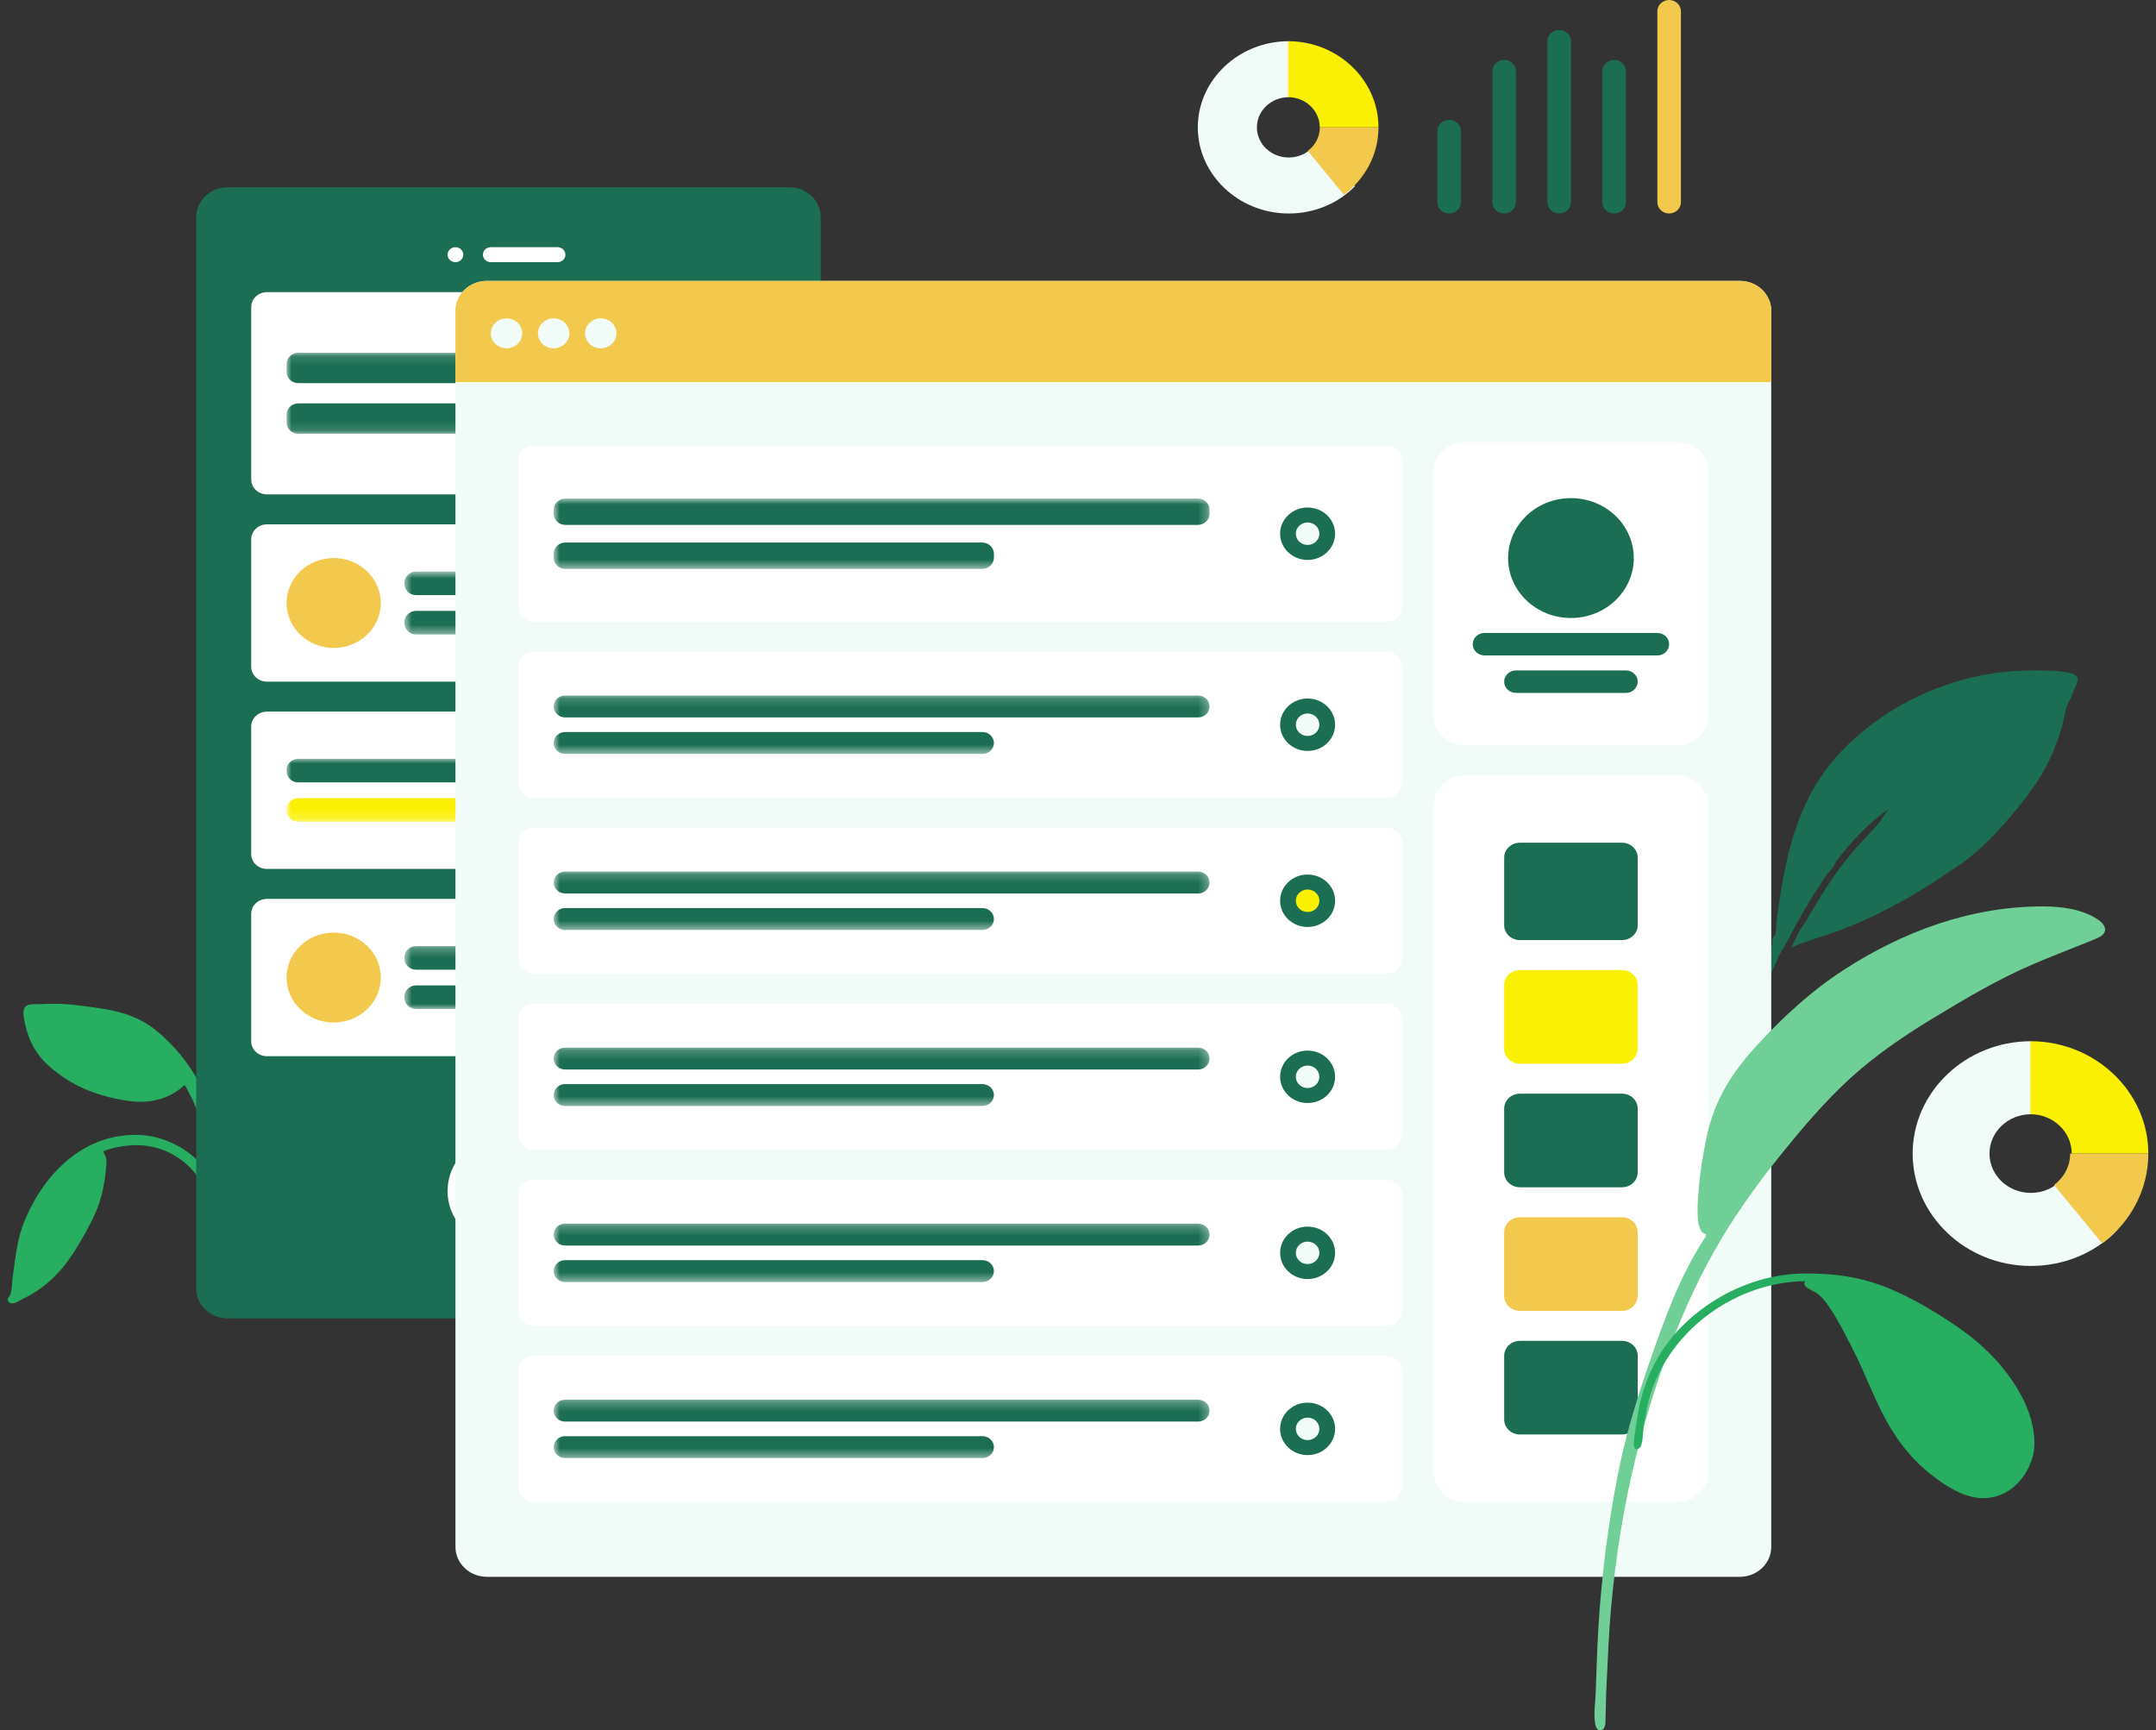 <svg width="233" height="187" viewBox="0 0 233 187" fill="none" xmlns="http://www.w3.org/2000/svg">
<rect x="0" y="0" width="233" height="187" fill="#333333" stroke="none"/>
<path fill-rule="evenodd" clip-rule="evenodd" d="M223.673 72.719C222.226 72.418 220.627 72.441 219.152 72.466C211.242 72.569 203.475 76.139 198.42 81.845C194.117 86.702 192.933 92.741 192.083 98.846C191.999 99.451 191.963 100.054 191.916 100.661C191.905 100.792 191.89 100.908 191.874 101.018C191.539 101.302 191.364 101.635 191.562 102C190.825 103.537 190.202 105.112 189.668 106.738C188.094 111.522 186.494 116.398 187.479 121.428C187.71 118.66 188.195 115.829 188.774 113.106C188.807 112.949 188.843 112.794 188.881 112.64C188.885 112.624 188.888 112.607 188.892 112.591C189.097 111.757 189.364 110.948 189.688 110.152C189.691 110.143 189.695 110.135 189.698 110.126C189.741 110.021 189.786 109.917 189.831 109.813C189.924 109.597 190.02 109.382 190.121 109.168C190.155 109.095 190.188 109.021 190.22 108.947C190.692 107.843 190.891 106.6 191.314 105.459C191.415 105.199 191.521 104.94 191.632 104.683C191.638 104.668 191.645 104.653 191.652 104.638C191.951 103.946 192.282 103.262 192.632 102.585C192.822 102.449 192.924 102.111 193.088 101.804C193.122 101.743 193.387 101.339 193.466 101.107C193.672 100.727 193.877 100.346 194.085 99.967C194.079 99.969 194.072 99.971 194.066 99.974C194.274 99.609 194.482 99.246 194.689 98.885C194.734 98.805 194.78 98.726 194.826 98.646C194.9 98.52 194.974 98.393 195.048 98.267C195.741 97.085 196.476 95.926 197.239 94.782C197.511 94.373 198.161 93.788 198.286 93.329C198.291 93.312 198.292 93.296 198.295 93.28C199.95 91.063 201.856 89.018 204.141 87.398C203.865 87.683 203.278 88.649 203.123 88.84C202.647 89.426 202.132 89.971 201.614 90.523C200.687 91.512 199.782 92.532 198.977 93.611C197.506 95.584 196.237 97.66 195.037 99.778C195.026 99.79 195.013 99.802 195.003 99.815C194.4 100.523 194.02 101.594 193.586 102.405C195.304 101.647 197.203 101.152 198.966 100.479C200.724 99.807 202.434 99.059 204.085 98.181C206.279 97.014 208.556 95.697 210.629 94.205C213.005 92.8 215.001 90.866 216.764 88.836C218.849 86.434 220.76 84.011 221.942 81.095C222.522 79.662 222.979 78.168 223.25 76.656C223.262 76.591 223.277 76.519 223.293 76.445C223.57 75.923 223.818 75.389 224.026 74.843C224.356 73.977 225.135 73.024 223.673 72.719Z" fill="#1B6E53"/>
<path fill-rule="evenodd" clip-rule="evenodd" d="M5.982 108.476C5.42 108.476 4.859 108.487 4.298 108.515C3.869 108.536 3.215 108.452 2.853 108.706C2.477 108.97 2.503 109.511 2.562 109.893C2.872 111.914 3.631 113.705 5.218 115.137C7.662 117.341 10.463 118.461 13.778 118.959C16.106 119.31 18.256 118.823 19.97 117.245C21.223 119.461 22.173 121.914 22.649 124.389C22.884 125.611 22.956 126.818 22.915 128.062C22.888 128.858 22.842 129.653 22.753 130.446C22.714 130.791 22.53 131.312 22.671 131.638C22.837 132.02 23.397 132.057 23.648 131.731C23.857 131.46 23.819 130.927 23.862 130.606C23.933 130.072 23.999 129.538 24.046 129.002C24.123 128.135 24.18 127.265 24.176 126.394C24.166 124.438 23.71 122.474 23.086 120.617C21.889 117.054 19.947 113.887 16.926 111.403C15.069 109.875 12.943 109.257 10.531 108.925C9.029 108.718 7.503 108.476 5.982 108.476Z" fill="#27AE60"/>
<path fill-rule="evenodd" clip-rule="evenodd" d="M14.655 122.643C8.586 122.643 4.498 127.308 2.565 132.156C1.836 133.983 1.666 135.99 1.385 137.908C1.295 138.524 1.328 139.463 1.066 140.011C0.971 140.21 0.753 140.281 0.857 140.553C0.92 140.717 1.044 140.817 1.23 140.85C1.612 140.917 2.152 140.52 2.479 140.364C5.194 139.065 6.978 137.058 8.433 134.602C9.335 133.079 10.25 131.499 10.786 129.828C11.113 128.806 11.304 127.731 11.416 126.672C11.46 126.255 11.503 125.828 11.5 125.408C11.498 124.992 11.294 124.772 11.148 124.41C13.173 123.679 15.46 123.479 17.511 124.237C19.409 124.937 20.985 126.291 21.867 127.992C22.096 128.434 22.273 128.901 22.402 129.377C22.486 129.688 22.49 130.092 22.647 130.374C23.026 131.057 23.823 130.601 23.746 129.965C23.533 128.192 22.469 126.411 21.109 125.178C19.394 123.623 17.069 122.643 14.655 122.643Z" fill="#27AE60"/>
<path d="M85.301 20.238H24.6C22.725 20.238 21.204 21.688 21.204 23.476V139.237C21.204 141.026 22.725 142.476 24.6 142.476H85.301C87.176 142.476 88.697 141.026 88.697 139.237V23.476C88.697 21.688 87.176 20.238 85.301 20.238Z" fill="#1B6E53"/>
<path fill-rule="evenodd" clip-rule="evenodd" d="M54.738 134.785C58.255 134.785 61.106 132.067 61.106 128.714C61.106 125.361 58.255 122.642 54.738 122.642C51.222 122.642 48.371 125.361 48.371 128.714C48.371 132.067 51.222 134.785 54.738 134.785Z" fill="white"/>
<path fill-rule="evenodd" clip-rule="evenodd" d="M49.22 28.333C49.689 28.333 50.069 27.971 50.069 27.523C50.069 27.076 49.689 26.714 49.22 26.714C48.751 26.714 48.371 27.076 48.371 27.523C48.371 27.971 48.751 28.333 49.22 28.333Z" fill="white"/>
<path d="M60.256 26.713H53.04C52.571 26.713 52.191 27.076 52.191 27.523C52.191 27.97 52.571 28.332 53.04 28.332H60.256C60.725 28.332 61.105 27.97 61.105 27.523C61.105 27.076 60.725 26.713 60.256 26.713Z" fill="white"/>
<path d="M81.056 31.571H28.845C27.907 31.571 27.147 32.296 27.147 33.19V51.809C27.147 52.703 27.907 53.428 28.845 53.428H81.056C81.994 53.428 82.754 52.703 82.754 51.809V33.19C82.754 32.296 81.994 31.571 81.056 31.571Z" fill="white"/>
<mask id="mask0_1_532" style="mask-type:luminance" maskUnits="userSpaceOnUse" x="30" y="38" width="32" height="9">
<path d="M61.954 38.128H30.967V46.871H61.954V38.128Z" fill="white"/>
</mask>
<g mask="url(#mask0_1_532)">
<path d="M60.681 38.128H32.24C31.537 38.128 30.967 38.671 30.967 39.342V40.192C30.967 40.863 31.537 41.406 32.24 41.406H60.681C61.384 41.406 61.954 40.863 61.954 40.192V39.342C61.954 38.671 61.384 38.128 60.681 38.128Z" fill="#1B6E53"/>
<path d="M50.493 43.592H32.24C31.537 43.592 30.967 44.136 30.967 44.806V45.657C30.967 46.327 31.537 46.871 32.24 46.871H50.493C51.196 46.871 51.766 46.327 51.766 45.657V44.806C51.766 44.136 51.196 43.592 50.493 43.592Z" fill="#1B6E53"/>
</g>
<path fill-rule="evenodd" clip-rule="evenodd" d="M76.811 45.333C78.453 45.333 79.783 44.064 79.783 42.5C79.783 40.935 78.453 39.666 76.811 39.666C75.17 39.666 73.84 40.935 73.84 42.5C73.84 44.064 75.17 45.333 76.811 45.333Z" fill="#1B6E53"/>
<path fill-rule="evenodd" clip-rule="evenodd" d="M76.811 43.714C77.515 43.714 78.085 43.17 78.085 42.499C78.085 41.829 77.515 41.285 76.811 41.285C76.108 41.285 75.538 41.829 75.538 42.499C75.538 43.17 76.108 43.714 76.811 43.714Z" fill="#F1FBF8"/>
<path d="M81.056 56.666H28.845C27.907 56.666 27.147 57.391 27.147 58.285V72.047C27.147 72.941 27.907 73.666 28.845 73.666H81.056C81.994 73.666 82.754 72.941 82.754 72.047V58.285C82.754 57.391 81.994 56.666 81.056 56.666Z" fill="white"/>
<mask id="mask1_1_532" style="mask-type:luminance" maskUnits="userSpaceOnUse" x="43" y="61" width="32" height="8">
<path d="M74.689 61.766H43.701V68.566H74.689V61.766Z" fill="white"/>
</mask>
<g mask="url(#mask1_1_532)">
<path d="M73.415 61.766H44.975C44.272 61.766 43.701 62.31 43.701 62.98V63.102C43.701 63.772 44.272 64.316 44.975 64.316H73.415C74.118 64.316 74.689 63.772 74.689 63.102V62.98C74.689 62.31 74.118 61.766 73.415 61.766Z" fill="#1B6E53"/>
<path d="M63.227 66.016H44.975C44.271 66.016 43.701 66.56 43.701 67.23V67.352C43.701 68.022 44.271 68.566 44.975 68.566H63.227C63.931 68.566 64.501 68.022 64.501 67.352V67.23C64.501 66.56 63.931 66.016 63.227 66.016Z" fill="#1B6E53"/>
</g>
<path fill-rule="evenodd" clip-rule="evenodd" d="M36.06 70.023C38.873 70.023 41.154 67.848 41.154 65.166C41.154 62.483 38.873 60.309 36.06 60.309C33.247 60.309 30.967 62.483 30.967 65.166C30.967 67.848 33.247 70.023 36.06 70.023Z" fill="#F2C94C"/>
<path d="M81.056 76.904H28.845C27.907 76.904 27.147 77.629 27.147 78.523V92.285C27.147 93.179 27.907 93.904 28.845 93.904H81.056C81.994 93.904 82.754 93.179 82.754 92.285V78.523C82.754 77.629 81.994 76.904 81.056 76.904Z" fill="white"/>
<mask id="mask2_1_532" style="mask-type:luminance" maskUnits="userSpaceOnUse" x="30" y="82" width="32" height="7">
<path d="M61.954 82.004H30.967V88.804H61.954V82.004Z" fill="white"/>
</mask>
<g mask="url(#mask2_1_532)">
<path d="M60.68 82.004H32.24C31.537 82.004 30.967 82.548 30.967 83.219V83.34C30.967 84.011 31.537 84.554 32.24 84.554H60.68C61.384 84.554 61.954 84.011 61.954 83.34V83.219C61.954 82.548 61.384 82.004 60.68 82.004Z" fill="#1B6E53"/>
<path d="M50.493 86.254H32.24C31.537 86.254 30.966 86.798 30.966 87.469V87.59C30.966 88.261 31.537 88.804 32.24 88.804H50.493C51.196 88.804 51.766 88.261 51.766 87.59V87.469C51.766 86.798 51.196 86.254 50.493 86.254Z" fill="#FAF004"/>
</g>
<path fill-rule="evenodd" clip-rule="evenodd" d="M76.811 88.237C78.452 88.237 79.782 86.969 79.782 85.404C79.782 83.839 78.452 82.571 76.811 82.571C75.17 82.571 73.84 83.839 73.84 85.404C73.84 86.969 75.17 88.237 76.811 88.237Z" fill="#1B6E53"/>
<path fill-rule="evenodd" clip-rule="evenodd" d="M76.811 86.619C77.514 86.619 78.084 86.075 78.084 85.404C78.084 84.734 77.514 84.19 76.811 84.19C76.108 84.19 75.538 84.734 75.538 85.404C75.538 86.075 76.108 86.619 76.811 86.619Z" fill="#F1FBF8"/>
<path d="M81.056 97.142H28.845C27.907 97.142 27.147 97.867 27.147 98.761V112.523C27.147 113.417 27.907 114.142 28.845 114.142H81.056C81.994 114.142 82.754 113.417 82.754 112.523V98.761C82.754 97.867 81.994 97.142 81.056 97.142Z" fill="white"/>
<mask id="mask3_1_532" style="mask-type:luminance" maskUnits="userSpaceOnUse" x="43" y="102" width="32" height="8">
<path d="M74.689 102.242H43.701V109.042H74.689V102.242Z" fill="white"/>
</mask>
<g mask="url(#mask3_1_532)">
<path d="M73.415 102.242H44.975C44.272 102.242 43.701 102.786 43.701 103.456V103.578C43.701 104.249 44.272 104.792 44.975 104.792H73.415C74.118 104.792 74.689 104.249 74.689 103.578V103.456C74.689 102.786 74.118 102.242 73.415 102.242Z" fill="#1B6E53"/>
<path d="M63.227 106.492H44.975C44.271 106.492 43.701 107.036 43.701 107.707V107.828C43.701 108.499 44.271 109.042 44.975 109.042H63.227C63.931 109.042 64.501 108.499 64.501 107.828V107.707C64.501 107.036 63.931 106.492 63.227 106.492Z" fill="#1B6E53"/>
</g>
<path fill-rule="evenodd" clip-rule="evenodd" d="M36.06 110.499C38.873 110.499 41.154 108.325 41.154 105.642C41.154 102.96 38.873 100.785 36.06 100.785C33.247 100.785 30.967 102.96 30.967 105.642C30.967 108.325 33.247 110.499 36.06 110.499Z" fill="#F2C94C"/>
<path d="M188.025 30.357H52.616C50.74 30.357 49.22 31.807 49.22 33.595V167.166C49.22 168.955 50.74 170.404 52.616 170.404H188.025C189.9 170.404 191.421 168.955 191.421 167.166V33.595C191.421 31.807 189.9 30.357 188.025 30.357Z" fill="#F1FBF8"/>
<path d="M181.233 47.761H158.311C156.436 47.761 154.915 49.211 154.915 51V77.309C154.915 79.097 156.436 80.547 158.311 80.547H181.233C183.109 80.547 184.629 79.097 184.629 77.309V51C184.629 49.211 183.109 47.761 181.233 47.761Z" fill="white"/>
<path fill-rule="evenodd" clip-rule="evenodd" d="M169.772 66.786C173.523 66.786 176.564 63.886 176.564 60.309C176.564 56.733 173.523 53.833 169.772 53.833C166.021 53.833 162.981 56.733 162.981 60.309C162.981 63.886 166.021 66.786 169.772 66.786Z" fill="#1B6E53"/>
<path d="M179.111 68.404H160.434C159.73 68.404 159.16 68.948 159.16 69.618C159.16 70.289 159.73 70.833 160.434 70.833H179.111C179.814 70.833 180.384 70.289 180.384 69.618C180.384 68.948 179.814 68.404 179.111 68.404Z" fill="#1B6E53"/>
<path d="M175.715 72.452H163.829C163.126 72.452 162.556 72.996 162.556 73.666C162.556 74.337 163.126 74.881 163.829 74.881H175.715C176.418 74.881 176.988 74.337 176.988 73.666C176.988 72.996 176.418 72.452 175.715 72.452Z" fill="#1B6E53"/>
<path d="M49.22 33.595C49.22 31.807 50.74 30.357 52.616 30.357H188.025C189.9 30.357 191.421 31.807 191.421 33.595V41.286H49.22V33.595Z" fill="#F2C94C"/>
<path fill-rule="evenodd" clip-rule="evenodd" d="M54.738 37.643C55.675 37.643 56.435 36.918 56.435 36.024C56.435 35.13 55.675 34.405 54.738 34.405C53.8 34.405 53.04 35.13 53.04 36.024C53.04 36.918 53.8 37.643 54.738 37.643Z" fill="#F1FBF8"/>
<path fill-rule="evenodd" clip-rule="evenodd" d="M59.831 37.643C60.769 37.643 61.529 36.918 61.529 36.024C61.529 35.13 60.769 34.405 59.831 34.405C58.894 34.405 58.133 35.13 58.133 36.024C58.133 36.918 58.894 37.643 59.831 37.643Z" fill="#F1FBF8"/>
<path fill-rule="evenodd" clip-rule="evenodd" d="M64.925 37.643C65.863 37.643 66.623 36.918 66.623 36.024C66.623 35.13 65.863 34.405 64.925 34.405C63.988 34.405 63.227 35.13 63.227 36.024C63.227 36.918 63.988 37.643 64.925 37.643Z" fill="#F1FBF8"/>
<path d="M181.233 83.785H158.311C156.436 83.785 154.915 85.235 154.915 87.023V159.071C154.915 160.859 156.436 162.309 158.311 162.309H181.233C183.109 162.309 184.629 160.859 184.629 159.071V87.023C184.629 85.235 183.109 83.785 181.233 83.785Z" fill="white"/>
<path d="M175.291 91.071H164.254C163.317 91.071 162.556 91.796 162.556 92.69V99.976C162.556 100.87 163.317 101.595 164.254 101.595H175.291C176.229 101.595 176.989 100.87 176.989 99.976V92.69C176.989 91.796 176.229 91.071 175.291 91.071Z" fill="#1B6E53"/>
<path d="M175.291 104.832H164.254C163.316 104.832 162.556 105.557 162.556 106.451V113.332C162.556 114.226 163.316 114.951 164.254 114.951H175.291C176.228 114.951 176.989 114.226 176.989 113.332V106.451C176.989 105.557 176.228 104.832 175.291 104.832Z" fill="#FAF004"/>
<path d="M175.291 118.19H164.254C163.316 118.19 162.556 118.914 162.556 119.809V126.689C162.556 127.584 163.316 128.309 164.254 128.309H175.291C176.228 128.309 176.989 127.584 176.989 126.689V119.809C176.989 118.914 176.228 118.19 175.291 118.19Z" fill="#1B6E53"/>
<path d="M175.291 144.904H164.254C163.316 144.904 162.556 145.629 162.556 146.523V153.404C162.556 154.298 163.316 155.023 164.254 155.023H175.291C176.228 155.023 176.989 154.298 176.989 153.404V146.523C176.989 145.629 176.228 144.904 175.291 144.904Z" fill="#1B6E53"/>
<path d="M175.291 131.547H164.254C163.316 131.547 162.556 132.272 162.556 133.166V140.047C162.556 140.941 163.316 141.666 164.254 141.666H175.291C176.228 141.666 176.989 140.941 176.989 140.047V133.166C176.989 132.272 176.228 131.547 175.291 131.547Z" fill="#F2C94C"/>
<path d="M149.822 48.167H57.709C56.772 48.167 56.012 48.892 56.012 49.786V65.571C56.012 66.466 56.772 67.191 57.709 67.191H149.822C150.759 67.191 151.52 66.466 151.52 65.571V49.786C151.52 48.892 150.759 48.167 149.822 48.167Z" fill="white"/>
<mask id="mask4_1_532" style="mask-type:luminance" maskUnits="userSpaceOnUse" x="59" y="53" width="72" height="9">
<path d="M130.72 53.874H59.832V61.483H130.72V53.874Z" fill="white"/>
</mask>
<g mask="url(#mask4_1_532)">
<path d="M129.446 53.874H61.105C60.402 53.874 59.832 54.417 59.832 55.088V55.513C59.832 56.184 60.402 56.727 61.105 56.727H129.446C130.15 56.727 130.72 56.184 130.72 55.513V55.088C130.72 54.417 130.15 53.874 129.446 53.874Z" fill="#1B6E53"/>
<path d="M106.141 58.629H61.105C60.402 58.629 59.831 59.173 59.831 59.844V60.269C59.831 60.939 60.402 61.483 61.105 61.483H106.141C106.844 61.483 107.414 60.939 107.414 60.269V59.844C107.414 59.173 106.844 58.629 106.141 58.629Z" fill="#1B6E53"/>
</g>
<path fill-rule="evenodd" clip-rule="evenodd" d="M141.313 60.511C142.954 60.511 144.284 59.243 144.284 57.678C144.284 56.113 142.954 54.845 141.313 54.845C139.672 54.845 138.342 56.113 138.342 57.678C138.342 59.243 139.672 60.511 141.313 60.511Z" fill="#1B6E53"/>
<path fill-rule="evenodd" clip-rule="evenodd" d="M141.313 58.893C142.016 58.893 142.586 58.349 142.586 57.678C142.586 57.008 142.016 56.464 141.313 56.464C140.61 56.464 140.04 57.008 140.04 57.678C140.04 58.349 140.61 58.893 141.313 58.893Z" fill="#F1FBF8"/>
<path d="M149.822 70.428H57.71C56.772 70.428 56.012 71.153 56.012 72.047V84.594C56.012 85.489 56.772 86.214 57.71 86.214H149.822C150.76 86.214 151.52 85.489 151.52 84.594V72.047C151.52 71.153 150.76 70.428 149.822 70.428Z" fill="white"/>
<mask id="mask5_1_532" style="mask-type:luminance" maskUnits="userSpaceOnUse" x="59" y="75" width="72" height="7">
<path d="M130.72 75.163H59.832V81.478H130.72V75.163Z" fill="white"/>
</mask>
<g mask="url(#mask5_1_532)">
<path d="M129.478 75.163H61.073C60.388 75.163 59.832 75.694 59.832 76.347C59.832 77.001 60.388 77.531 61.073 77.531H129.478C130.164 77.531 130.72 77.001 130.72 76.347C130.72 75.694 130.164 75.163 129.478 75.163Z" fill="#1B6E53"/>
<path d="M106.173 79.11H61.073C60.388 79.11 59.832 79.64 59.832 80.294C59.832 80.948 60.388 81.478 61.073 81.478H106.173C106.858 81.478 107.414 80.948 107.414 80.294C107.414 79.64 106.858 79.11 106.173 79.11Z" fill="#1B6E53"/>
</g>
<path fill-rule="evenodd" clip-rule="evenodd" d="M141.313 81.154C142.954 81.154 144.285 79.885 144.285 78.321C144.285 76.756 142.954 75.487 141.313 75.487C139.672 75.487 138.342 76.756 138.342 78.321C138.342 79.885 139.672 81.154 141.313 81.154Z" fill="#1B6E53"/>
<path fill-rule="evenodd" clip-rule="evenodd" d="M141.313 79.535C142.016 79.535 142.587 78.992 142.587 78.321C142.587 77.65 142.016 77.106 141.313 77.106C140.61 77.106 140.04 77.65 140.04 78.321C140.04 78.992 140.61 79.535 141.313 79.535Z" fill="#F1FBF8"/>
<path d="M149.822 89.452H57.71C56.772 89.452 56.012 90.177 56.012 91.071V103.618C56.012 104.513 56.772 105.237 57.71 105.237H149.822C150.76 105.237 151.52 104.513 151.52 103.618V91.071C151.52 90.177 150.76 89.452 149.822 89.452Z" fill="white"/>
<mask id="mask6_1_532" style="mask-type:luminance" maskUnits="userSpaceOnUse" x="59" y="94" width="72" height="7">
<path d="M130.72 94.188H59.832V100.502H130.72V94.188Z" fill="white"/>
</mask>
<g mask="url(#mask6_1_532)">
<path d="M129.478 94.188H61.073C60.388 94.188 59.832 94.718 59.832 95.371C59.832 96.025 60.388 96.555 61.073 96.555H129.478C130.164 96.555 130.72 96.025 130.72 95.371C130.72 94.718 130.164 94.188 129.478 94.188Z" fill="#1B6E53"/>
<path d="M106.173 98.134H61.073C60.388 98.134 59.832 98.664 59.832 99.318C59.832 99.972 60.388 100.502 61.073 100.502H106.173C106.858 100.502 107.414 99.972 107.414 99.318C107.414 98.664 106.858 98.134 106.173 98.134Z" fill="#1B6E53"/>
</g>
<path fill-rule="evenodd" clip-rule="evenodd" d="M141.313 100.178C142.954 100.178 144.285 98.909 144.285 97.344C144.285 95.779 142.954 94.511 141.313 94.511C139.672 94.511 138.342 95.779 138.342 97.344C138.342 98.909 139.672 100.178 141.313 100.178Z" fill="#1B6E53"/>
<path fill-rule="evenodd" clip-rule="evenodd" d="M141.313 98.558C142.016 98.558 142.587 98.015 142.587 97.344C142.587 96.673 142.016 96.13 141.313 96.13C140.61 96.13 140.04 96.673 140.04 97.344C140.04 98.015 140.61 98.558 141.313 98.558Z" fill="#FAF004"/>
<path d="M149.822 146.523H57.71C56.772 146.523 56.012 147.248 56.012 148.142V160.69C56.012 161.584 56.772 162.309 57.71 162.309H149.822C150.76 162.309 151.52 161.584 151.52 160.69V148.142C151.52 147.248 150.76 146.523 149.822 146.523Z" fill="white"/>
<mask id="mask7_1_532" style="mask-type:luminance" maskUnits="userSpaceOnUse" x="59" y="151" width="72" height="7">
<path d="M130.72 151.259H59.832V157.573H130.72V151.259Z" fill="white"/>
</mask>
<g mask="url(#mask7_1_532)">
<path d="M129.478 151.259H61.073C60.388 151.259 59.832 151.789 59.832 152.443C59.832 153.097 60.388 153.627 61.073 153.627H129.478C130.164 153.627 130.72 153.097 130.72 152.443C130.72 151.789 130.164 151.259 129.478 151.259Z" fill="#1B6E53"/>
<path d="M106.173 155.206H61.073C60.388 155.206 59.832 155.736 59.832 156.39C59.832 157.043 60.388 157.573 61.073 157.573H106.173C106.858 157.573 107.414 157.043 107.414 156.39C107.414 155.736 106.858 155.206 106.173 155.206Z" fill="#1B6E53"/>
</g>
<path fill-rule="evenodd" clip-rule="evenodd" d="M141.313 157.249C142.954 157.249 144.285 155.981 144.285 154.416C144.285 152.851 142.954 151.582 141.313 151.582C139.672 151.582 138.342 152.851 138.342 154.416C138.342 155.981 139.672 157.249 141.313 157.249Z" fill="#1B6E53"/>
<path fill-rule="evenodd" clip-rule="evenodd" d="M141.313 155.63C142.016 155.63 142.587 155.087 142.587 154.416C142.587 153.745 142.016 153.202 141.313 153.202C140.61 153.202 140.04 153.745 140.04 154.416C140.04 155.087 140.61 155.63 141.313 155.63Z" fill="#F1FBF8"/>
<path d="M149.822 127.499H57.71C56.772 127.499 56.012 128.224 56.012 129.118V141.666C56.012 142.56 56.772 143.285 57.71 143.285H149.822C150.76 143.285 151.52 142.56 151.52 141.666V129.118C151.52 128.224 150.76 127.499 149.822 127.499Z" fill="white"/>
<mask id="mask8_1_532" style="mask-type:luminance" maskUnits="userSpaceOnUse" x="59" y="132" width="72" height="7">
<path d="M130.72 132.235H59.832V138.55H130.72V132.235Z" fill="white"/>
</mask>
<g mask="url(#mask8_1_532)">
<path d="M129.478 132.235H61.073C60.388 132.235 59.832 132.765 59.832 133.419C59.832 134.073 60.388 134.603 61.073 134.603H129.478C130.164 134.603 130.72 134.073 130.72 133.419C130.72 132.765 130.164 132.235 129.478 132.235Z" fill="#1B6E53"/>
<path d="M106.173 136.182H61.073C60.388 136.182 59.832 136.712 59.832 137.366C59.832 138.019 60.388 138.55 61.073 138.55H106.173C106.858 138.55 107.414 138.019 107.414 137.366C107.414 136.712 106.858 136.182 106.173 136.182Z" fill="#1B6E53"/>
</g>
<path fill-rule="evenodd" clip-rule="evenodd" d="M141.313 138.225C142.954 138.225 144.285 136.957 144.285 135.392C144.285 133.827 142.954 132.559 141.313 132.559C139.672 132.559 138.342 133.827 138.342 135.392C138.342 136.957 139.672 138.225 141.313 138.225Z" fill="#1B6E53"/>
<path fill-rule="evenodd" clip-rule="evenodd" d="M141.313 136.606C142.016 136.606 142.587 136.063 142.587 135.392C142.587 134.721 142.016 134.178 141.313 134.178C140.61 134.178 140.04 134.721 140.04 135.392C140.04 136.063 140.61 136.606 141.313 136.606Z" fill="#F1FBF8"/>
<path d="M149.822 108.476H57.71C56.772 108.476 56.012 109.201 56.012 110.095V122.643C56.012 123.537 56.772 124.262 57.71 124.262H149.822C150.76 124.262 151.52 123.537 151.52 122.643V110.095C151.52 109.201 150.76 108.476 149.822 108.476Z" fill="white"/>
<mask id="mask9_1_532" style="mask-type:luminance" maskUnits="userSpaceOnUse" x="59" y="113" width="72" height="7">
<path d="M130.72 113.212H59.832V119.526H130.72V113.212Z" fill="white"/>
</mask>
<g mask="url(#mask9_1_532)">
<path d="M129.478 113.212H61.073C60.388 113.212 59.832 113.742 59.832 114.395C59.832 115.049 60.388 115.579 61.073 115.579H129.478C130.164 115.579 130.72 115.049 130.72 114.395C130.72 113.742 130.164 113.212 129.478 113.212Z" fill="#1B6E53"/>
<path d="M106.173 117.158H61.073C60.388 117.158 59.832 117.688 59.832 118.342C59.832 118.996 60.388 119.526 61.073 119.526H106.173C106.858 119.526 107.414 118.996 107.414 118.342C107.414 117.688 106.858 117.158 106.173 117.158Z" fill="#1B6E53"/>
</g>
<path fill-rule="evenodd" clip-rule="evenodd" d="M141.313 119.202C142.954 119.202 144.285 117.934 144.285 116.369C144.285 114.804 142.954 113.535 141.313 113.535C139.672 113.535 138.342 114.804 138.342 116.369C138.342 117.934 139.672 119.202 141.313 119.202Z" fill="#1B6E53"/>
<path fill-rule="evenodd" clip-rule="evenodd" d="M141.313 117.583C142.016 117.583 142.587 117.039 142.587 116.368C142.587 115.698 142.016 115.154 141.313 115.154C140.61 115.154 140.04 115.698 140.04 116.368C140.04 117.039 140.61 117.583 141.313 117.583Z" fill="#F1FBF8"/>
<path fill-rule="evenodd" clip-rule="evenodd" d="M226.647 99.319C224.972 98.236 222.746 97.953 220.742 97.953C212.917 97.953 205.561 100.721 199.206 104.846C195.724 107.107 192.609 109.985 189.86 112.982C188.272 114.712 186.857 116.584 185.855 118.665C185.179 120.07 184.715 121.534 184.4 123.044C184.017 124.884 183.712 126.761 183.574 128.632C183.52 129.369 183.071 133.277 184.356 133.344C184.348 133.44 184.347 133.532 184.355 133.614C181.565 137.773 179.842 142.646 178.244 147.266C176.854 151.287 175.615 155.342 174.811 159.502C173.752 164.978 173.057 170.536 172.726 176.091C172.655 177.285 172.606 178.48 172.564 179.675C172.529 180.694 172.492 181.714 172.457 182.734C172.418 183.877 172.207 185.192 172.398 186.328C172.564 187.317 173.462 187.167 173.501 186.183C173.549 184.994 173.541 183.803 173.596 182.613C173.669 181.034 173.743 179.455 173.825 177.877C174.389 166.911 176.505 156.106 180.41 145.748C181.991 141.556 183.802 137.589 186.13 133.711C188.176 130.302 190.638 127.001 193.154 123.927C195.6 120.94 198.143 118.022 201.139 115.491C203.571 113.437 206.246 111.648 208.996 109.983C212.488 107.868 215.974 105.805 219.757 104.182C221.724 103.339 223.727 102.583 225.709 101.773C226.066 101.628 226.448 101.487 226.791 101.318C227.935 100.755 227.558 99.908 226.647 99.319Z" fill="#6FCF97"/>
<path fill-rule="evenodd" clip-rule="evenodd" d="M195.164 137.619C198.337 137.619 201.162 138.012 204.086 139.215C206.61 140.253 208.911 141.627 211.145 143.123C214.286 145.227 216.761 147.676 218.493 150.921C219.528 152.859 220.288 155.602 219.592 157.717C218.774 160.207 216.526 162.284 213.565 161.845C211.734 161.574 210.056 160.419 208.665 159.331C207 158.03 205.668 156.465 204.567 154.728C202.773 151.893 201.718 148.689 200.194 145.727C199.47 144.321 198.771 142.906 197.904 141.57C197.476 140.908 197.019 140.253 196.368 139.761C196.02 139.498 194.552 139.043 195.113 138.453C186.883 138.556 179.591 144.583 178.011 152.045C177.864 152.74 177.749 153.441 177.627 154.141C177.551 154.582 177.582 156.212 177.167 156.494C176.254 157.117 176.638 155.225 176.677 154.953C176.778 154.249 176.886 153.546 177 152.844C177.617 149.025 179.4 145.475 182.373 142.752C185.772 139.638 190.36 137.619 195.164 137.619Z" fill="#27AE60"/>
<path d="M157.887 14.167C157.887 13.496 157.316 12.952 156.613 12.952C155.91 12.952 155.34 13.496 155.34 14.167V21.857C155.34 22.528 155.91 23.071 156.613 23.071C157.316 23.071 157.887 22.528 157.887 21.857V14.167Z" fill="#1B6E53"/>
<path d="M163.829 7.691C163.829 7.02 163.259 6.477 162.556 6.477C161.853 6.477 161.283 7.02 161.283 7.691V21.858C161.283 22.528 161.853 23.072 162.556 23.072C163.259 23.072 163.829 22.528 163.829 21.858V7.691Z" fill="#1B6E53"/>
<path d="M169.772 4.452C169.772 3.782 169.202 3.238 168.499 3.238C167.796 3.238 167.226 3.782 167.226 4.452V21.857C167.226 22.527 167.796 23.071 168.499 23.071C169.202 23.071 169.772 22.527 169.772 21.857V4.452Z" fill="#1B6E53"/>
<path d="M175.715 7.691C175.715 7.02 175.145 6.477 174.442 6.477C173.738 6.477 173.168 7.02 173.168 7.691V21.858C173.168 22.528 173.738 23.072 174.442 23.072C175.145 23.072 175.715 22.528 175.715 21.858V7.691Z" fill="#1B6E53"/>
<path d="M181.658 1.214C181.658 0.544 181.088 0 180.384 0C179.681 0 179.111 0.544 179.111 1.214V21.857C179.111 22.528 179.681 23.071 180.384 23.071C181.088 23.071 181.658 22.528 181.658 21.857V1.214Z" fill="#F2C94C"/>
<path fill-rule="evenodd" clip-rule="evenodd" d="M222.733 127.572C221.918 128.398 220.762 128.916 219.477 128.916C217.008 128.916 215.006 127.013 215.006 124.666C215.006 122.319 217.008 120.416 219.477 120.416V112.523C212.452 112.523 206.702 117.989 206.702 124.666C206.702 131.344 212.452 136.809 219.477 136.809C223.167 136.809 226.502 135.325 228.775 132.965L222.733 127.572Z" fill="#F1FBF8"/>
<path fill-rule="evenodd" clip-rule="evenodd" d="M219.436 112.523V120.416C221.897 120.416 223.893 122.319 223.893 124.666H232.17C232.17 117.989 226.439 112.523 219.436 112.523Z" fill="#FAF004"/>
<path fill-rule="evenodd" clip-rule="evenodd" d="M223.722 124.666C223.722 126.045 223.041 127.27 221.983 128.062L227.188 134.38C230.218 132.118 232.171 128.612 232.171 124.666H223.722Z" fill="#F2C94C"/>
<path fill-rule="evenodd" clip-rule="evenodd" d="M141.778 15.99C141.151 16.623 140.262 17.021 139.274 17.021C137.374 17.021 135.834 15.562 135.834 13.762C135.834 11.963 137.374 10.504 139.274 10.504V4.453C133.87 4.453 129.447 8.643 129.447 13.762C129.447 18.882 133.87 23.072 139.274 23.072C142.112 23.072 144.677 21.934 146.426 20.124L141.778 15.99Z" fill="#F1FBF8"/>
<path fill-rule="evenodd" clip-rule="evenodd" d="M139.21 4.453V10.504C141.097 10.504 142.627 11.963 142.627 13.762H148.973C148.973 8.643 144.579 4.453 139.21 4.453Z" fill="#FAF004"/>
<path fill-rule="evenodd" clip-rule="evenodd" d="M142.636 13.762C142.636 14.796 142.125 15.715 141.332 16.309L145.235 21.047C147.508 19.351 148.973 16.721 148.973 13.762H142.636Z" fill="#F2C94C"/>
</svg>
